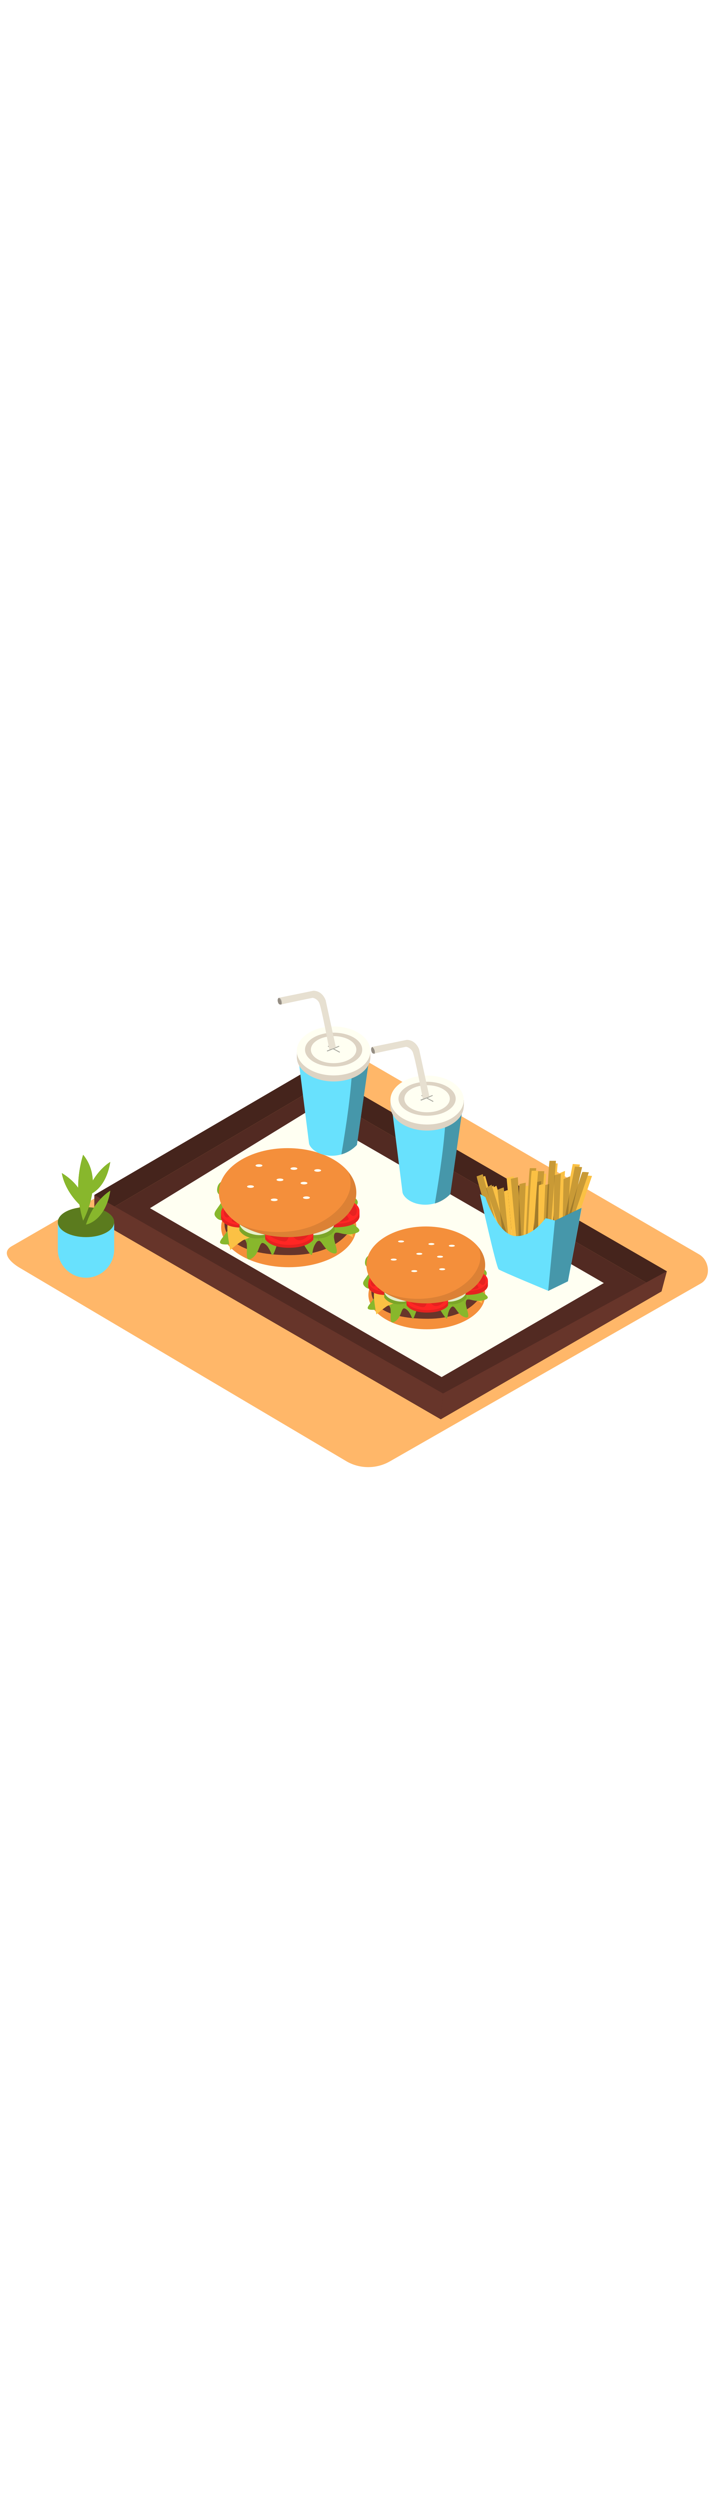 <svg version="1.1" id="Layer_1" xmlns="http://www.w3.org/2000/svg" xmlns:xlink="http://www.w3.org/1999/xlink" x="0px" y="0px" viewBox="0 0 500 500" style="width: 144px;" xml:space="preserve" data-imageid="fast-food-6" imageName="Fast Food" class="illustrations_image">
<style type="text/css">
	.st0_fast-food-6{fill:#FFB769;}
	.st1_fast-food-6{fill:#67352A;}
	.st2_fast-food-6{opacity:0.2;enable-background:new    ;}
	.st3_fast-food-6{fill:#FFFFF2;}
	.st4_fast-food-6{opacity:0.33;enable-background:new    ;}
	.st5_fast-food-6{fill:url(#SVGID_1_);}
	.st6_fast-food-6{fill:url(#SVGID_00000100348755090346732580000006452489915031100578_);}
	.st7_fast-food-6{fill:url(#SVGID_00000093881092951357192870000004832498617768060317_);}
	.st8_fast-food-6{fill:url(#SVGID_00000057829323053018268210000008504187284337856441_);}
	.st9_fast-food-6{fill:url(#SVGID_00000132084376912795190650000016487347220706460052_);}
	.st10_fast-food-6{opacity:0.32;fill:url(#SVGID_00000029731588997643398890000018009057252958383036_);enable-background:new    ;}
	.st11_fast-food-6{fill:#68E1FD;}
	.st12_fast-food-6{fill:#88B72C;}
	.st13_fast-food-6{fill:#F48F3B;}
	.st14_fast-food-6{fill:#FBC144;}
	.st15_fast-food-6{opacity:0.1;enable-background:new    ;}
	.st16_fast-food-6{opacity:0.8;fill:#FFFFF2;enable-background:new    ;}
	.st17_fast-food-6{fill:#FF2624;}
	.st18_fast-food-6{fill:#DDD3C3;}
	.st19_fast-food-6{opacity:0.3;fill:#FFFFF2;enable-background:new    ;}
</style>
<g id="background_fast-food-6">
	<path class="st0_fast-food-6" d="M241.3,397L14.2,262.7c-7.2-4.1-13.4-10.7-6.4-15.1l227.9-131.4c3.4-2.1,8.6-3.5,12.1-1.5l238.4,138.4&#10;&#9;&#9;c7.2,4.2,8.5,15.9,1.3,20.1L271.2,396.8C262,402.1,250.6,402.2,241.3,397z"/>
</g>
<g id="tray_fast-food-6">
	<polygon class="st1_fast-food-6" points="460,278.8 306.5,367.6 65.6,228.2 217.4,138.7 &#9;"/>
	<polygon class="st2_fast-food-6" points="460,278.8 306.5,367.6 65.6,228.2 217.4,138.7 &#9;"/>
	<polygon class="st1_fast-food-6" points="218,122.9 65.6,211.8 65.6,228.2 217.4,138.7 &#9;"/>
	<polygon class="st3_fast-food-6" points="419.9,273 307.1,338.3 104.3,221 213.7,153.9 &#9;"/>
	<polygon class="st1_fast-food-6" points="217.4,138.7 218,122.9 463.7,264.8 460,278.8 &#9;"/>
	<polygon class="st4_fast-food-6" points="218,122.9 65.6,211.8 65.6,228.2 217.4,138.7 &#9;"/>
	<polygon class="st4_fast-food-6" points="217.4,138.7 218,122.9 463.7,264.8 460,278.8 &#9;"/>
	
		<linearGradient id="SVGID_1_-fast-food-6" gradientUnits="userSpaceOnUse" x1="142.817" y1="325.993" x2="128.807" y2="313.093" gradientTransform="matrix(-1 0 0 -1 378.24 502)">
		<stop offset="0" style="stop-color:#DDD3C3"/>
		<stop offset="1" style="stop-color:#FFFFF2"/>
	</linearGradient>
	<polyline class="st5_fast-food-6" points="218.5,157.7 266,183.9 247.4,194.6 219.3,181.5 &#9;"/>
	
		<linearGradient id="SVGID_00000120526940785143591400000006738810742364791712_-fast-food-6" gradientUnits="userSpaceOnUse" x1="-10.653" y1="232.373" x2="-21.493" y2="222.383" gradientTransform="matrix(-1 0 0 -1 378.24 502)">
		<stop offset="0" style="stop-color:#DDD3C3"/>
		<stop offset="1" style="stop-color:#FFFFF2"/>
	</linearGradient>
	<polyline style="fill:url(#SVGID_00000120526940785143591400000006738810742364791712_);" points="376.4,254.7 413.2,275 &#10;&#9;&#9;394.6,285.8 378.2,276.8 &#9;"/>
	<polygon class="st1_fast-food-6" points="463.7,264.8 308.1,349.7 306.5,367.6 460,278.8 &#9;"/>
	
		<linearGradient id="SVGID_00000135679130972692497870000005895104849430511027_-fast-food-6" gradientUnits="userSpaceOnUse" x1="77.82" y1="291.911" x2="63.809" y2="279.01" gradientTransform="matrix(-1 0 0 -1 378.24 502)">
		<stop offset="0" style="stop-color:#DDD3C3"/>
		<stop offset="1" style="stop-color:#FFFFF2"/>
	</linearGradient>
	<polyline style="fill:url(#SVGID_00000135679130972692497870000005895104849430511027_);" points="283.5,191.8 331,218 &#10;&#9;&#9;312.5,228.7 284.3,215.6 &#9;"/>
	
		<linearGradient id="SVGID_00000031924763836948237720000015257332582383891902_-fast-food-6" gradientUnits="userSpaceOnUse" x1="309.131" y1="218.171" x2="333.931" y2="185.981" gradientTransform="matrix(1 0 0 -1 0 502)">
		<stop offset="0" style="stop-color:#DDD3C3"/>
		<stop offset="1" style="stop-color:#FFFFF2"/>
	</linearGradient>
	<polyline style="fill:url(#SVGID_00000031924763836948237720000015257332582383891902_);" points="309.5,263.4 370.6,297.8 &#10;&#9;&#9;321.5,327.2 271,300.1 &#9;"/>
	
		<linearGradient id="SVGID_00000069361556839400955870000017664110407253776539_-fast-food-6" gradientUnits="userSpaceOnUse" x1="216.961" y1="271.211" x2="244.721" y2="239.751" gradientTransform="matrix(1 0 0 -1 0 502)">
		<stop offset="0" style="stop-color:#DDD3C3"/>
		<stop offset="1" style="stop-color:#FFFFF2"/>
	</linearGradient>
	<polyline style="fill:url(#SVGID_00000069361556839400955870000017664110407253776539_);" points="224.4,208.4 290.4,241.5 &#10;&#9;&#9;225.9,283.2 175.4,256.1 &#9;"/>
	<polygon class="st1_fast-food-6" points="65.6,211.8 308.1,349.7 306.5,367.6 65.6,228.2 &#9;"/>
</g>
<g id="plant_fast-food-6">
	
		<linearGradient id="SVGID_00000083046718203423459290000009806429294298651560_-fast-food-6" gradientUnits="userSpaceOnUse" x1="88.906" y1="219.444" x2="122.536" y2="251.074" gradientTransform="matrix(-1 0 0 -1 193.65 502)">
		<stop offset="0" style="stop-color:#000000;stop-opacity:0"/>
		<stop offset="0.99" style="stop-color:#67352A"/>
	</linearGradient>
	<path style="opacity:0.32;fill:url(#SVGID_00000083046718203423459290000009806429294298651560_);enable-background:new    ;" d="&#10;&#9;&#9;M111.5,289.6c-4.8,1.5-9.6,2.8-14.5,3.9c-3,0.5-6,0.9-9.1,1l-5.1-3.5l-35.3-26.2l27-9l63.8,22.2&#10;&#9;&#9;C130.5,283.9,120.7,286.8,111.5,289.6z"/>
	<path class="st11_fast-food-6 targetColor" d="M61.6,237.6c6.4-0.6,13.1-2.5,17.8-6.8v18.9c0,10.8-8.8,19.6-19.6,19.6l0,0c-10.8,0-19.6-8.8-19.6-19.6v-19.2&#10;&#9;&#9;C46.9,233.2,54.5,238.2,61.6,237.6z" style="fill: rgb(104, 225, 253);"/>
	<ellipse class="st12_fast-food-6" cx="59.8" cy="230.7" rx="19.6" ry="10.4"/>
	<path class="st12_fast-food-6" d="M59.8,232.4c0,0,13.3-2,16.9-23.5C76.7,208.9,65.3,215.2,59.8,232.4z"/>
	<path class="st12_fast-food-6" d="M57.8,229.7c0,0,15.3-27.4,0-45.8C53.2,198.8,53.2,214.8,57.8,229.7z"/>
	<path class="st12_fast-food-6" d="M59.8,212.4c0,0,13.3-2,16.9-23.5C76.7,188.9,65.3,195.2,59.8,212.4z"/>
	<path class="st12_fast-food-6" d="M58.2,221.2c0,0,3.3-13.1-15.2-24.6C43,196.6,44.4,209.5,58.2,221.2z"/>
	<ellipse class="st4_fast-food-6" cx="59.8" cy="230.7" rx="19.6" ry="10.4"/>
	<path class="st12_fast-food-6" d="M59.8,232.4c0,0,13.3-2,16.9-23.5C76.7,208.9,65.3,215.2,59.8,232.4z"/>
	<path class="st12_fast-food-6" d="M57.8,229.7c0,0,15.3-27.4,0-45.8C53.2,198.8,53.2,214.8,57.8,229.7z"/>
	<path class="st12_fast-food-6" d="M59.8,212.4c0,0,13.3-2,16.9-23.5C76.7,188.9,65.3,195.2,59.8,212.4z"/>
	<path class="st12_fast-food-6" d="M58.2,221.2c0,0,3.3-13.1-15.2-24.6C43,196.6,44.4,209.5,58.2,221.2z"/>
</g>
<g id="burger_fast-food-6">
	<ellipse class="st13_fast-food-6" cx="296.8" cy="281.2" rx="40.6" ry="23.9"/>
	<path class="st1_fast-food-6" d="M335.4,280.2c-0.3,0.4-7.4,17.5-37.6,17.6c-35.5,0.1-38.5-13.5-39.2-16s-0.2-8,0-7.9s74.9,0.5,75.8,1.6&#10;&#9;&#9;S335.4,280.2,335.4,280.2z"/>
	<path class="st12_fast-food-6" d="M283,254.4l0.8-2.2L279,252c-1.1,3-2.5,5.8-4.2,8.5c-3.1,6.4-6.8,12.4-11.2,18c-0.9,1.3-1.8,2.5-2.8,3.7&#10;&#9;&#9;c-2.4,5.2-9.1,9.3-1.8,9.4c4.8,0.1,7.6-1.9,9.4-2.8c2.3-4.9,4.6-9.8,6.7-14.7C277.5,267.4,280.2,260.9,283,254.4z"/>
	<path class="st12_fast-food-6" d="M288.1,252.4l-2.2-0.1l-1,2.3c-4.4,12.3-8.9,24.5-13.3,36.7c0.5,4.3-1.4,11.4,3.2,8.3&#10;&#9;&#9;c3.9-2.6,4.1-7.7,5.6-8.8c1-3.4,1.9-6.9,2.7-10.4C284.2,271,286.1,261.7,288.1,252.4z"/>
	<path class="st12_fast-food-6" d="M292,254.1c0-0.5,0-1,0.1-1.5l-2-0.1c0.3,0.2,0.4,0.5,0.3,0.8c-2,13.3-3.9,26.7-5.9,40c2.5,3.5,2,7.3,4.1,1.7&#10;&#9;&#9;c1.5-3.9,1.9-6.5,3-7.6l0.1-32.6C291.7,254.5,291.8,254.2,292,254.1z"/>
	<path class="st12_fast-food-6" d="M276.4,251.8h-0.8c0.3,0.3,0.2,0.8-0.1,1.1c0,0-0.1,0.1-0.1,0.1c-6.2,3.7-11.5,8.9-18.1,11.7&#10;&#9;&#9;c-0.2,0.5-0.4,1.1-0.7,1.5c-3.3,5.2-5.9,6.6-2.5,9.6c2.2,2,5.4,0.8,6.8,1.5c5.9-7.4,10.6-15.6,15-24&#10;&#9;&#9;C276,252.9,276.2,252.4,276.4,251.8z"/>
	<path class="st12_fast-food-6" d="M270.8,251.6c0,0-14.9-1.5-16.7,5.3c-0.9,3.3,0.4,4.4,1.6,5.2c6.1-3.4,12.1-6.9,18.1-10.3L270.8,251.6z"/>
	<path class="st12_fast-food-6" d="M295.4,253.2c-0.1-0.2-0.1-0.3-0.2-0.5h-0.4c0.1,0.2,0.2,0.4,0.3,0.7C295.3,253.3,295.3,253.2,295.4,253.2z"/>
	<path class="st12_fast-food-6" d="M293.8,254.7c0,0.7-0.1,1.4-0.1,2.1c0.8,11,3.1,21.9,6.7,32.4c1.2-0.1,1.6-1.1,1.7-3.6&#10;&#9;&#9;c0.1-4.4-4.7-10.5-1.1-11.4c-1.5-3.3-2.3-7-3.5-10.4C296.3,260.6,295.1,257.6,293.8,254.7z"/>
	<path class="st12_fast-food-6" d="M297.1,287.6c0,0.2,0,0.4-0.1,0.6l0.7,0.3c-0.2-0.5-0.5-1-0.7-1.6L297.1,287.6z"/>
	<path class="st12_fast-food-6" d="M275.3,253c0.4-0.2,0.5-0.7,0.3-1.1c0,0-0.1-0.1-0.1-0.1l-1.7-0.1c-6,3.5-12.1,6.9-18.1,10.3&#10;&#9;&#9;c1,0.7,1.9,1.2,1.5,2.7C263.8,261.9,269.1,256.7,275.3,253z"/>
	<path class="st12_fast-food-6" d="M274.7,260.5c1.7-2.7,3.1-5.5,4.2-8.5l-2.5-0.1c-0.2,0.5-0.4,1-0.6,1.6c-4.4,8.4-9.1,16.6-15,24&#10;&#9;&#9;c0.7,0.4,1,1.2,0.5,3.2c-0.1,0.5-0.3,1.1-0.6,1.6c1-1.2,2-2.4,2.8-3.7C267.9,272.9,271.6,266.8,274.7,260.5z"/>
	<path class="st12_fast-food-6" d="M285.9,252.3l-2.1-0.1l-0.8,2.2c-2.8,6.5-5.5,13.1-8,19.7c-2.2,4.9-4.4,9.8-6.7,14.7c1.2-0.6,2.1-0.7,2.8,0.7&#10;&#9;&#9;c0.3,0.6,0.4,1.2,0.5,1.8c4.4-12.2,8.9-24.5,13.3-36.7L285.9,252.3z"/>
	<path class="st12_fast-food-6" d="M290,252.5l-1.9-0.1c-2,9.3-3.9,18.6-5,28c-0.8,3.5-1.7,7-2.7,10.4c0.6-0.4,1.3-0.3,2.5,0.7&#10;&#9;&#9;c0.6,0.5,1.2,1.1,1.6,1.8c2-13.3,3.9-26.7,5.9-40C290.4,253,290.3,252.6,290,252.5z"/>
	<path class="st12_fast-food-6" d="M295.8,252.7h-0.6c0.1,0.2,0.1,0.3,0.2,0.5c-0.1,0-0.2,0.1-0.2,0.2c-0.1-0.2-0.2-0.5-0.3-0.7l-2.8-0.1&#10;&#9;&#9;c0,0.5,0,1-0.1,1.5c-0.2,0.2-0.4,0.5-0.4,0.7l-0.1,32.6c0.8-0.7,1.9-0.7,4,0.2l1.5,0.6c0.1-0.2,0.2-0.4,0.1-0.6l-0.1-0.7&#10;&#9;&#9;c0.2,0.5,0.5,1,0.7,1.6c0.8,0.4,1.7,0.6,2.6,0.6c-3.6-10.4-5.9-21.3-6.7-32.4c0.1-0.7,0.1-1.4,0.1-2.1c1.3,3,2.6,6,3.7,9.1&#10;&#9;&#9;c1.2,3.4,2,7.1,3.5,10.4h0.2C305,273.3,295.8,252.7,295.8,252.7z"/>
	<path class="st14_fast-food-6" d="M331.6,271.5c0,0,2.8,10.2,3.8,15.7c-3.3-2.1-7.1-3.5-11-4.1c-6.4-1-44,2-44,2s-9.4,2.8-11.4,4&#10;&#9;&#9;c-2.6,1.8-5,3.7-7.3,5.7c0,0-1.8-9.8-1.7-13.4c0.1-2.9,0.8-10.2,0.8-10.2"/>
	<path class="st12_fast-food-6" d="M304.1,254.6l-1.3-1.9l4.7-1.4c1.8,2.6,3.8,5.1,6.1,7.2c4.5,5.5,9.6,10.4,15.1,14.8c1.2,1,2.4,2,3.6,2.9&#10;&#9;&#9;c3.6,4.5,11,6.8,4,8.7c-4.6,1.2-7.8-0.1-9.8-0.5c-3.4-4.2-6.8-8.4-10-12.7C312.6,266,308.4,260.3,304.1,254.6z"/>
	<path class="st12_fast-food-6" d="M298.7,253.9l2.1-0.6l1.5,2l21.7,32.5c0.5,4.3,4.1,10.7-1.1,8.8c-4.4-1.6-5.8-6.5-7.6-7.2&#10;&#9;&#9;c-1.8-3.1-3.5-6.3-5.1-9.5C306.9,271,302.8,262.4,298.7,253.9z"/>
	<path class="st12_fast-food-6" d="M295.3,256.5c-0.1-0.5-0.3-1-0.4-1.5l2-0.6c-0.2,0.2-0.3,0.6-0.1,0.9l15.3,37.4c-1.6,4-0.2,7.5-3.6,2.6&#10;&#9;&#9;c-2.4-3.4-3.4-5.9-4.7-6.7l-7.8-31.6C295.8,256.8,295.6,256.6,295.3,256.5z"/>
	<path class="st12_fast-food-6" d="M309.9,250.6l0.8-0.2c-0.2,0.4,0,0.9,0.4,1c0,0,0.1,0,0.2,0.1c6.9,2.1,13.3,5.9,20.4,7.1&#10;&#9;&#9;c0.3,0.5,0.7,0.9,1.1,1.3c4.4,4.3,7.3,5,4.7,8.8c-1.7,2.5-5.1,2-6.3,3.1c-7.5-5.8-14-12.6-20.3-19.7L309.9,250.6z"/>
	<path class="st12_fast-food-6" d="M315.3,249c0,0,14.1-5,17.5,1.1c1.6,3,0.6,4.4-0.4,5.5c-6.7-1.9-13.4-3.8-20.1-5.7L315.3,249z"/>
	<path class="st12_fast-food-6" d="M291.7,256.4c0-0.2,0-0.3,0.1-0.5l0.4-0.1c0,0.2-0.1,0.5-0.1,0.7C291.9,256.5,291.8,256.5,291.7,256.4z"/>
	<path class="st12_fast-food-6" d="M293.7,257.5c0.2,0.7,0.4,1.3,0.6,2c1.8,10.9,2.2,22,1.2,33c-1.2,0.2-1.8-0.7-2.5-3.1&#10;&#9;&#9;c-1.2-4.3,2-11.3-1.7-11.4c0.7-3.6,0.6-7.3,0.9-10.9C292.6,263.9,293.1,260.7,293.7,257.5z"/>
	<path class="st12_fast-food-6" d="M298.3,290.3c0,0.2,0.1,0.4,0.3,0.6l-0.6,0.5c0.1-0.6,0.2-1.1,0.3-1.7L298.3,290.3z"/>
	<path class="st12_fast-food-6" d="M311.2,251.4c-0.4-0.1-0.7-0.5-0.6-0.9c0-0.1,0-0.1,0.1-0.2l1.6-0.5c6.7,1.9,13.4,3.9,20.1,5.7&#10;&#9;&#9;c-0.8,0.9-1.5,1.6-0.8,2.9C324.5,257.3,318.1,253.5,311.2,251.4z"/>
	<path class="st12_fast-food-6" d="M313.6,258.5c-2.3-2.2-4.4-4.6-6.1-7.2l2.4-0.7l1,1.4c6.3,7.1,12.8,13.9,20.3,19.7c-0.6,0.5-0.7,1.4,0.3,3.2&#10;&#9;&#9;c0.3,0.5,0.6,0.9,0.9,1.4c-1.3-0.9-2.5-1.9-3.6-2.9C323.2,269,318.2,264,313.6,258.5z"/>
	<path class="st12_fast-food-6" d="M300.8,253.3l2-0.6l1.3,1.9c4.3,5.7,8.5,11.3,12.4,17.2c3.3,4.3,6.6,8.5,10,12.7c-1.4-0.3-2.2-0.2-2.5,1.4&#10;&#9;&#9;c-0.1,0.6-0.1,1.3,0,1.9l-21.7-32.5L300.8,253.3z"/>
	<path class="st12_fast-food-6" d="M296.8,254.4l1.8-0.5c4.2,8.5,8.2,17.1,11.6,26c1.6,3.2,3.3,6.4,5.1,9.5c-0.6-0.3-1.3,0-2.2,1.3&#10;&#9;&#9;c-0.5,0.7-0.8,1.4-1.1,2.1l-15.2-37.4C296.6,255,296.6,254.7,296.8,254.4z"/>
	<path class="st12_fast-food-6" d="M291.2,256.1l0.6-0.2c0,0.2,0,0.3-0.1,0.5c0.1,0,0.2,0.1,0.3,0.1c0-0.2,0.1-0.5,0.1-0.7l2.7-0.8&#10;&#9;&#9;c0.1,0.5,0.3,1,0.4,1.5c0.3,0.1,0.5,0.3,0.5,0.6l7.8,31.6c-0.9-0.5-2-0.2-3.8,1.1l-1.3,1c-0.2-0.1-0.3-0.3-0.3-0.6l-0.1-0.7&#10;&#9;&#9;c-0.1,0.6-0.2,1.1-0.3,1.7c-0.7,0.6-1.5,1-2.4,1.2c1-11,0.6-22.1-1.2-33c-0.2-0.7-0.4-1.3-0.6-2c-0.6,3.2-1.1,6.4-1.4,9.7&#10;&#9;&#9;c-0.4,3.6-0.2,7.3-0.9,10.9h-0.2C287.3,278.2,291.2,256.1,291.2,256.1z"/>
	<path class="st12_fast-food-6" d="M324.4,278.7v4.3c0,0-4.7,8.7-20.5,2.6l0.4-2"/>
	<path class="st15_fast-food-6" d="M324.4,278.7v4.3c0,0-4.7,8.7-20.5,2.6l0.4-2"/>
	<path class="st16_fast-food-6" d="M324.4,278.7c0,0,0,4.5-7.6,6.6s-12.4-1.6-12.4-1.6L324.4,278.7z"/>
	<path class="st17_fast-food-6" d="M339.3,271.2v3.6c0,0-0.1,6.6-15.5,6.4v-2.3c0,0,7.1-0.6,10.2-2C337.7,275.2,339.2,272.9,339.3,271.2z"/>
	<ellipse class="st17_fast-food-6" cx="326.5" cy="271.4" rx="12.8" ry="7.5"/>
	<path class="st17_fast-food-6" d="M335.5,267.3c1.2,0.8,2.1,2.1,2.2,3.6c0,2.3-1,3.4-2.2,3.4s-4.3-4.1-5.4-3.1s3.5,4.1,2.6,5.2s-9,2.1-10.5,1&#10;&#9;&#9;s-3.2-6.5,1.1-8S335.5,267.3,335.5,267.3z"/>
	<path class="st17_fast-food-6" d="M256.1,272.2v3.6c0,0,1.2,7.5,19.3,5l-1-1.6c0,0-9.9,0.1-13-1.4C257.8,276.2,256.3,273.9,256.1,272.2z"/>
	<ellipse class="st17_fast-food-6" cx="269" cy="272.4" rx="12.8" ry="7.5"/>
	<path class="st17_fast-food-6" d="M260,268.4c-1.2,0.8-2.1,2.1-2.2,3.6c0,2.3,1,3.4,2.2,3.4s4.3-4.1,5.4-3.1s-3.5,4.1-2.6,5.2s9,2.1,10.5,1&#10;&#9;&#9;s3.2-6.5-1.1-8S260,268.4,260,268.4z"/>
	<path class="st15_fast-food-6" d="M256.1,272.2v3.6c0,0,1.2,7.5,19.3,5l-1-1.6c0,0-9.9,0.1-13-1.4C257.8,276.2,256.3,273.9,256.1,272.2z"/>
	<path class="st12_fast-food-6" d="M267.2,278.7v4.3c0,0,4.8,8.7,20.5,2.6l-0.4-2"/>
	<path class="st15_fast-food-6" d="M267.2,278.7v4.3c0,0,4.8,8.7,20.5,2.6l-0.4-2"/>
	<path class="st16_fast-food-6" d="M267.2,278.7c0,0,0,4.5,7.6,6.6s12.4-1.6,12.4-1.6L267.2,278.7z"/>
	<path class="st17_fast-food-6" d="M311.6,284.6v4c0,0-2.9,4.9-14.6,4.9s-14.3-5.1-14.3-5.2v-3.6"/>
	<path class="st15_fast-food-6" d="M311.6,284.6v4c0,0-2.9,4.9-14.6,4.9s-14.3-5.1-14.3-5.2v-3.6"/>
	<ellipse class="st17_fast-food-6" cx="297.1" cy="285" rx="14.5" ry="6.8"/>
	<path class="st17_fast-food-6" d="M309.9,284.6c0,0-2.9,4.3-6.5,4.4s-4.4-4.3-5.8-3.2s-0.9,4.2-3.9,3.9s-9.1-2.8-9.2-4.7"/>
	<path class="st15_fast-food-6" d="M339.3,271.2v3.6c0,0-0.1,6.6-15.5,6.4v-2.3c0,0,7.1-0.6,10.2-2C337.7,275.2,339.2,272.9,339.3,271.2z"/>
	<path class="st15_fast-food-6" d="M335.5,267.3c1.2,0.8,2.1,2.1,2.2,3.6c0,2.3-1,3.4-2.2,3.4s-4.3-4.1-5.4-3.1s3.5,4.1,2.6,5.2s-9,2.1-10.5,1&#10;&#9;&#9;s-3.2-6.5,1.1-8S335.5,267.3,335.5,267.3z"/>
	<path class="st15_fast-food-6" d="M260,268.4c-1.2,0.8-2.1,2.1-2.2,3.6c0,2.3,1,3.4,2.2,3.4s4.3-4.1,5.4-3.1s-3.5,4.1-2.6,5.2s9,2.1,10.5,1&#10;&#9;&#9;s3.2-6.5-1.1-8S260,268.4,260,268.4z"/>
	<path class="st15_fast-food-6" d="M309.9,284.6c0,0-2.9,4.3-6.5,4.4s-4.4-4.3-5.8-3.2s-0.9,4.2-3.9,3.9s-9.1-2.8-9.2-4.7"/>
	<ellipse class="st13_fast-food-6" cx="296.1" cy="260.4" rx="41.3" ry="26.7"/>
	<path class="st15_fast-food-6" d="M267.8,279.5c14.2,6.2,33.7,6,47.6-1c7.3-3.7,14.2-9.5,17.3-17.1c1.8-4.3,1.8-9.1,0-13.4&#10;&#9;&#9;c3,3.4,4.6,7.8,4.7,12.4c0,14.7-18.5,26.7-41.3,26.7c-11.5,0-22-3.1-29.5-8C267.1,279.2,267.4,279.4,267.8,279.5z"/>
	<ellipse class="st3_fast-food-6" cx="300" cy="245.9" rx="2.1" ry="0.7"/>
	<ellipse class="st3_fast-food-6" cx="291.6" cy="252.7" rx="2.1" ry="0.7"/>
	<ellipse class="st3_fast-food-6" cx="314.2" cy="247.1" rx="2.1" ry="0.7"/>
	<ellipse class="st3_fast-food-6" cx="306" cy="254.7" rx="2.1" ry="0.7"/>
	<ellipse class="st3_fast-food-6" cx="278.9" cy="244.1" rx="2.1" ry="0.7"/>
	<ellipse class="st3_fast-food-6" cx="273.8" cy="256.7" rx="2.1" ry="0.7"/>
	<ellipse class="st3_fast-food-6" cx="288.1" cy="264.7" rx="2.1" ry="0.7"/>
	<ellipse class="st3_fast-food-6" cx="307.5" cy="263.4" rx="2.1" ry="0.7"/>
	<ellipse class="st13_fast-food-6" cx="200.8" cy="234.3" rx="47" ry="27.7"/>
	<path class="st1_fast-food-6" d="M245.4,233.2c-0.4,0.5-8.6,20.3-43.5,20.4c-41.1,0.1-44.6-15.7-45.4-18.6s-0.2-9.2,0-9.1s86.6,0.6,87.8,1.9&#10;&#9;&#9;S245.4,233.2,245.4,233.2z"/>
	<path class="st12_fast-food-6" d="M184.7,203.3c0.3-0.8,0.6-1.7,0.9-2.5l-5.6-0.3c-1.3,3.4-2.9,6.7-4.9,9.8c-3.6,7.4-7.9,14.4-12.9,20.8&#10;&#9;&#9;c-1,1.5-2.1,2.9-3.3,4.2c-2.8,6.1-10.5,10.7-2.1,10.9c5.5,0.1,8.7-2.2,10.9-3.2c2.7-5.6,5.3-11.3,7.8-17&#10;&#9;&#9;C178.4,218.4,181.5,210.8,184.7,203.3z"/>
	<path class="st12_fast-food-6" d="M190.7,201l-2.6-0.1c-0.4,0.9-0.8,1.8-1.1,2.7c-5.1,14.2-10.3,28.3-15.4,42.5c0.6,5-1.6,13.2,3.7,9.6&#10;&#9;&#9;c4.5-3,4.8-8.9,6.5-10.2c1.1-4,2.2-8,3.1-12C186.1,222.5,188.4,211.7,190.7,201z"/>
	<path class="st12_fast-food-6" d="M195.2,202.9c0-0.6,0.1-1.2,0.1-1.8l-2.4-0.1c0.3,0.2,0.5,0.6,0.4,1c-2.3,15.4-4.5,30.9-6.8,46.3&#10;&#9;&#9;c2.9,4.1,2.3,8.4,4.8,1.9c1.7-4.5,2.1-7.6,3.4-8.8c0-12.6,0-25.1,0.1-37.7C194.8,203.5,194.9,203.1,195.2,202.9z"/>
	<path class="st12_fast-food-6" d="M177.1,200.3l-1-0.1c0.3,0.4,0.3,0.9-0.1,1.3c-0.1,0-0.1,0.1-0.2,0.1c-7.2,4.2-13.3,10.3-21,13.6&#10;&#9;&#9;c-0.2,0.6-0.5,1.2-0.9,1.8c-3.8,6.1-6.8,7.6-2.9,11.1c2.6,2.3,6.3,0.9,7.9,1.7c6.9-8.5,12.2-18.1,17.4-27.7&#10;&#9;&#9;C176.7,201.5,176.9,200.9,177.1,200.3z"/>
	<path class="st12_fast-food-6" d="M170.6,200c0,0-17.2-1.8-19.3,6.1c-1,3.8,0.5,5.1,1.9,6c7-3.9,14-7.9,21-12L170.6,200z"/>
	<path class="st12_fast-food-6" d="M199.2,201.9c-0.1-0.2-0.1-0.4-0.2-0.6h-0.4c0.1,0.3,0.2,0.5,0.4,0.8C199,202,199.1,202,199.2,201.9z"/>
	<path class="st12_fast-food-6" d="M197.2,203.6c-0.1,0.8-0.1,1.6-0.2,2.4c1,12.8,3.6,25.3,7.8,37.4c1.4-0.1,1.9-1.3,1.9-4.1&#10;&#9;&#9;c0.1-5.1-5.4-12.1-1.3-13.2c-1.8-3.8-2.6-8-4-12C200.2,210.5,198.8,207,197.2,203.6z"/>
	<path class="st12_fast-food-6" d="M201.1,241.7c0,0.2,0,0.5-0.1,0.7c0.3,0.1,0.6,0.2,0.8,0.3c-0.3-0.6-0.5-1.2-0.8-1.8L201.1,241.7z"/>
	<path class="st12_fast-food-6" d="M175.9,201.7c0.4-0.2,0.6-0.8,0.4-1.2c0-0.1-0.1-0.1-0.1-0.2l-2-0.1c-7,4-14,8-21,12c1.1,0.8,2.2,1.4,1.7,3.1&#10;&#9;&#9;C162.6,211.9,168.7,205.9,175.9,201.7z"/>
	<path class="st12_fast-food-6" d="M175.1,210.3c2-3.1,3.6-6.4,4.9-9.8l-2.9-0.1c-0.2,0.6-0.5,1.2-0.7,1.8c-5.1,9.7-10.5,19.2-17.4,27.7&#10;&#9;&#9;c0.8,0.4,1.1,1.4,0.6,3.7c-0.2,0.6-0.4,1.2-0.6,1.8c1.2-1.3,2.3-2.8,3.3-4.2C167.2,224.7,171.6,217.7,175.1,210.3z"/>
	<path class="st12_fast-food-6" d="M188.1,200.8l-2.4-0.1c-0.3,0.8-0.6,1.7-0.9,2.5c-3.2,7.5-6.4,15.1-9.2,22.8c-2.5,5.7-5.1,11.4-7.8,17&#10;&#9;&#9;c1.4-0.7,2.4-0.8,3.2,0.9c0.3,0.7,0.5,1.4,0.6,2.1c5.2-14.2,10.3-28.3,15.4-42.5C187.3,202.6,187.7,201.7,188.1,200.8z"/>
	<path class="st12_fast-food-6" d="M192.9,201.1l-2.2-0.1c-2.3,10.8-4.5,21.5-5.8,32.4c-0.9,4-2,8-3.1,12c0.6-0.5,1.5-0.3,2.9,0.8&#10;&#9;&#9;c0.7,0.6,1.3,1.3,1.9,2.1c2.3-15.4,4.5-30.9,6.8-46.3C193.3,201.6,193.2,201.3,192.9,201.1z"/>
	<path class="st12_fast-food-6" d="M199.6,201.4H199c0.1,0.2,0.1,0.4,0.2,0.6c-0.1,0.1-0.2,0.1-0.3,0.2c-0.1-0.3-0.2-0.5-0.4-0.8l-3.3-0.1&#10;&#9;&#9;c0,0.6,0,1.2-0.1,1.8c-0.3,0.2-0.4,0.5-0.4,0.9c0,12.6,0,25.1-0.1,37.7c0.9-0.8,2.2-0.8,4.6,0.2c0.6,0.3,1.2,0.5,1.7,0.7&#10;&#9;&#9;c0.1-0.2,0.2-0.4,0.1-0.7l-0.1-0.8c0.2,0.6,0.5,1.2,0.8,1.8c0.9,0.4,2,0.7,3,0.7c-4.2-12.1-6.8-24.7-7.7-37.5&#10;&#9;&#9;c0.1-0.8,0.1-1.6,0.2-2.4c1.6,3.4,3,6.9,4.2,10.5c1.4,4,2.3,8.2,4,12l0.2-0.1C210.2,225.2,199.6,201.4,199.6,201.4z"/>
	<path class="st14_fast-food-6" d="M241.1,223.1c0,0,3.2,11.8,4.4,18.2c-3.9-2.4-8.2-4.1-12.7-4.8c-7.4-1.1-51,2.3-51,2.3s-10.9,3.3-13.2,4.7&#10;&#9;&#9;c-3,2-5.8,4.2-8.5,6.6c0,0-2.1-11.3-2-15.5c0.1-3.3,0.9-11.8,0.9-11.8"/>
	<path class="st12_fast-food-6" d="M209.2,203.5c-0.5-0.7-1-1.5-1.5-2.2l5.4-1.6c2.1,3,4.4,5.9,7.1,8.4c5.2,6.3,11.1,12.1,17.5,17.1&#10;&#9;&#9;c1.3,1.2,2.7,2.3,4.2,3.3c4.1,5.2,12.8,7.9,4.6,10.1c-5.3,1.4-9-0.1-11.4-0.6c-4-4.8-7.9-9.7-11.6-14.7&#10;&#9;&#9;C219,216.7,214.2,210.1,209.2,203.5z"/>
	<path class="st12_fast-food-6" d="M202.9,202.7l2.5-0.7l1.8,2.3l25.1,37.6c0.6,5,4.7,12.4-1.3,10.2c-5.1-1.9-6.8-7.5-8.8-8.4&#10;&#9;&#9;c-2.1-3.6-4-7.2-5.9-10.9C212.5,222.5,207.7,212.6,202.9,202.7z"/>
	<path class="st12_fast-food-6" d="M199,205.7c-0.2-0.6-0.3-1.1-0.5-1.7l2.3-0.7c-0.2,0.3-0.3,0.7-0.1,1l17.6,43.4c-1.8,4.7-0.2,8.7-4.2,3&#10;&#9;&#9;c-2.8-4-3.9-6.8-5.4-7.7l-9.1-36.6C199.5,206.1,199.3,205.8,199,205.7z"/>
	<path class="st12_fast-food-6" d="M215.9,198.9l0.9-0.3c-0.2,0.4,0,1,0.4,1.2c0.1,0,0.1,0.1,0.2,0.1c8,2.4,15.4,6.8,23.6,8.2&#10;&#9;&#9;c0.3,0.6,0.8,1.1,1.2,1.5c5.1,5,8.4,5.8,5.5,10.1c-2,2.9-5.9,2.4-7.3,3.6c-8.7-6.6-16.2-14.6-23.5-22.8L215.9,198.9z"/>
	<path class="st12_fast-food-6" d="M222.2,197.1c0,0,16.3-5.8,20.2,1.3c1.9,3.5,0.7,5-0.4,6.3c-7.8-2.1-15.5-4.4-23.2-6.6L222.2,197.1z"/>
	<path class="st12_fast-food-6" d="M194.9,205.6c0-0.2,0-0.4,0.1-0.6l0.4-0.1c0,0.3-0.1,0.6-0.2,0.9C195.1,205.7,195,205.7,194.9,205.6z"/>
	<path class="st12_fast-food-6" d="M197.2,206.9c0.2,0.8,0.5,1.6,0.7,2.3c2.1,12.6,2.6,25.5,1.4,38.2c-1.4,0.2-2.1-0.8-2.9-3.6&#10;&#9;&#9;c-1.3-4.9,2.4-13.1-1.9-13.1c0.8-4.1,0.7-8.4,1.1-12.6C195.9,214.3,196.5,210.6,197.2,206.9z"/>
	<path class="st12_fast-food-6" d="M202.5,244.8c0,0.2,0.1,0.5,0.3,0.6l-0.7,0.5c0.1-0.6,0.2-1.3,0.3-1.9L202.5,244.8z"/>
	<path class="st12_fast-food-6" d="M217.5,199.9c-0.5-0.1-0.8-0.6-0.7-1.1c0-0.1,0-0.1,0.1-0.2l1.9-0.6c7.7,2.2,15.5,4.5,23.2,6.6&#10;&#9;&#9;c-0.9,1-1.8,1.9-0.9,3.4C232.9,206.7,225.5,202.3,217.5,199.9z"/>
	<path class="st12_fast-food-6" d="M220.2,208.1c-2.7-2.5-5.1-5.3-7.1-8.4l2.8-0.8l1.1,1.6c7.3,8.2,14.8,16.1,23.5,22.8&#10;&#9;&#9;c-0.7,0.6-0.8,1.6,0.4,3.7c0.3,0.6,0.7,1.1,1.1,1.6c-1.5-1-2.9-2.1-4.2-3.3C231.3,220.2,225.5,214.4,220.2,208.1z"/>
	<path class="st12_fast-food-6" d="M205.4,202l2.3-0.7c0.5,0.7,1,1.5,1.5,2.2c4.9,6.6,9.8,13.1,14.4,19.9c3.8,5,7.7,9.9,11.6,14.7&#10;&#9;&#9;c-1.6-0.3-2.5-0.2-2.9,1.6c-0.1,0.7-0.1,1.5,0,2.2l-25.2-37.6L205.4,202z"/>
	<path class="st12_fast-food-6" d="M200.8,203.4l2.1-0.6c4.8,9.9,9.5,19.8,13.4,30.1c1.9,3.7,3.8,7.4,5.9,10.9c-0.8-0.3-1.6,0-2.6,1.5&#10;&#9;&#9;c-0.5,0.8-1,1.6-1.3,2.5l-17.6-43.4C200.5,204,200.6,203.6,200.8,203.4z"/>
	<path class="st12_fast-food-6" d="M194.3,205.2l0.6-0.2c0,0.2,0,0.4-0.1,0.6c0.1,0,0.2,0.1,0.3,0.1c0.1-0.3,0.1-0.6,0.2-0.9l3.1-0.9&#10;&#9;&#9;c0.2,0.6,0.3,1.1,0.5,1.7c0.3,0.1,0.5,0.4,0.6,0.7l9.1,36.6c-1.1-0.6-2.3-0.3-4.4,1.3l-1.5,1.1c-0.2-0.2-0.3-0.4-0.3-0.6l-0.1-0.8&#10;&#9;&#9;c-0.1,0.6-0.2,1.3-0.3,1.9c-0.8,0.6-1.8,1.1-2.8,1.4c1.2-12.7,0.7-25.6-1.4-38.2c-0.2-0.8-0.5-1.5-0.7-2.3&#10;&#9;&#9;c-0.7,3.7-1.2,7.4-1.6,11.2c-0.4,4.2-0.2,8.5-1.1,12.6h-0.2C189.7,230.9,194.3,205.2,194.3,205.2z"/>
	<path class="st12_fast-food-6" d="M232.7,231.4v5.1c0,0-5.5,10.1-23.7,3l0.5-2.3"/>
	<path class="st12_fast-food-6" d="M232.7,231.4c0,0,0,5.2-8.9,7.6s-14.3-1.9-14.3-1.9L232.7,231.4z"/>
	<path class="st17_fast-food-6" d="M250,222.7v4.2c0,0-0.1,7.6-17.9,7.4v-2.6c0,0,8.2-0.7,11.8-2.4C248.1,227.4,249.8,224.7,250,222.7z"/>
	<path class="st15_fast-food-6" d="M250,222.7v4.2c0,0-0.1,7.6-17.9,7.4v-2.6c0,0,8.2-0.7,11.8-2.4C248.1,227.4,249.8,224.7,250,222.7z"/>
	<ellipse class="st17_fast-food-6" cx="235.2" cy="223" rx="14.8" ry="8.7"/>
	<path class="st15_fast-food-6" d="M245.6,218.3c1.4,0.9,2.4,2.5,2.5,4.2c0,2.7-1.2,3.9-2.5,3.9s-5-4.7-6.2-3.6s4.1,4.7,3,6.1&#10;&#9;&#9;s-10.4,2.4-12.2,1.1s-3.7-7.5,1.3-9.2S245.6,218.3,245.6,218.3z"/>
	<path class="st17_fast-food-6" d="M153.7,223.9v4.2c0,0,1.4,8.7,22.3,5.8l-1.1-1.9c0,0-11.5,0.1-15.1-1.6C155.6,228.5,153.9,225.9,153.7,223.9z&#10;&#9;&#9;"/>
	<path class="st15_fast-food-6" d="M153.7,223.9v4.2c0,0,1.4,8.7,22.3,5.8l-1.1-1.9c0,0-11.5,0.1-15.1-1.6C155.6,228.5,153.9,225.9,153.7,223.9z&#10;&#9;&#9;"/>
	<ellipse class="st17_fast-food-6" cx="168.5" cy="224.2" rx="14.8" ry="8.7"/>
	<path class="st15_fast-food-6" d="M158.1,219.4c-1.4,0.9-2.4,2.5-2.5,4.2c0,2.7,1.2,3.9,2.5,3.9s5-4.7,6.2-3.6s-4.1,4.7-3,6.1&#10;&#9;&#9;s10.4,2.4,12.2,1.1s3.7-7.5-1.3-9.2S158.1,219.4,158.1,219.4z"/>
	<path class="st12_fast-food-6" d="M166.5,231.4v5.1c0,0,5.5,10.1,23.7,3l-0.5-2.3"/>
	<path class="st15_fast-food-6" d="M232.7,231.4v5.1c0,0-5.5,10.1-23.7,3l0.5-2.3"/>
	<path class="st15_fast-food-6" d="M166.5,231.4v5.1c0,0,5.5,10.1,23.7,3l-0.5-2.3"/>
	<path class="st12_fast-food-6" d="M166.5,231.4c0,0,0,5.2,8.9,7.6s14.3-1.9,14.3-1.9L166.5,231.4z"/>
	<path class="st16_fast-food-6" d="M232.7,231.4c0,0,0,5.2-8.9,7.6s-14.3-1.9-14.3-1.9L232.7,231.4z"/>
	<path class="st16_fast-food-6" d="M166.5,231.4c0,0,0,5.2,8.9,7.6s14.3-1.9,14.3-1.9L166.5,231.4z"/>
	<path class="st17_fast-food-6" d="M217.9,238.2v4.6c0,0-3.4,5.7-16.9,5.7s-16.6-5.9-16.6-6.1v-4.2"/>
	<path class="st15_fast-food-6" d="M217.9,238.2v4.6c0,0-3.4,5.7-16.9,5.7s-16.6-5.9-16.6-6.1v-4.2"/>
	<ellipse class="st17_fast-food-6" cx="201.1" cy="238.7" rx="16.7" ry="7.8"/>
	<path class="st17_fast-food-6" d="M215.9,238.2c0,0-3.4,5-7.5,5.1s-5.1-5-6.7-3.7s-1.1,4.9-4.4,4.5s-10.5-3.2-10.6-5.5"/>
	<path class="st15_fast-food-6" d="M215.9,238.2c0,0-3.4,5-7.5,5.1s-5.1-5-6.7-3.7s-1.1,4.9-4.4,4.5s-10.5-3.2-10.6-5.5"/>
	<ellipse class="st13_fast-food-6" cx="200" cy="210.2" rx="47.8" ry="30.9"/>
	<path class="st15_fast-food-6" d="M167.2,232.4c16.4,7.2,39,6.9,55-1.2c8.4-4.3,16.4-11,20-19.7c2.1-5,2.1-10.6,0.1-15.5c3.4,4,5.3,9,5.4,14.3&#10;&#9;&#9;c0,17.1-21.4,30.9-47.8,30.9c-13.4,0-25.4-3.6-34.1-9.3C166.3,232,166.8,232.2,167.2,232.4z"/>
	<ellipse class="st3_fast-food-6" cx="204.4" cy="193.5" rx="2.4" ry="0.9"/>
	<ellipse class="st3_fast-food-6" cx="194.7" cy="201.3" rx="2.4" ry="0.9"/>
	<ellipse class="st3_fast-food-6" cx="220.9" cy="194.8" rx="2.4" ry="0.9"/>
	<ellipse class="st3_fast-food-6" cx="211.4" cy="203.6" rx="2.4" ry="0.9"/>
	<ellipse class="st3_fast-food-6" cx="180.1" cy="191.4" rx="2.4" ry="0.9"/>
	<ellipse class="st3_fast-food-6" cx="174.2" cy="206" rx="2.4" ry="0.9"/>
	<ellipse class="st3_fast-food-6" cx="190.7" cy="215.2" rx="2.4" ry="0.9"/>
	<ellipse class="st3_fast-food-6" cx="213.1" cy="213.7" rx="2.4" ry="0.9"/>
</g>
<g id="drinks_fast-food-6">
	<path class="st18_fast-food-6" d="M193.9,74.9c0,0-1.2,0.5-0.7,2.7s1.7,2.1,2.5,1.9S195.9,74.8,193.9,74.9z"/>
	<path class="st11_fast-food-6 targetColor" d="M256.5,118.8l-8.3,58.3c-4.5,4.7-10.7,7.4-17.2,7.5c-10.8,0-15.8-6.1-16.1-8.6s-7.2-57.2-7.2-57.2&#10;&#9;&#9;L256.5,118.8z" style="fill: rgb(104, 225, 253);"/>
	<path class="st4_fast-food-6" d="M245.2,118.8h11.3l-8.3,58.3c-3,3.1-6.7,5.4-10.8,6.6C241,162.2,244.3,140.6,245.2,118.8z"/>
	<polyline class="st18_fast-food-6" points="257.6,111.8 257.6,116.1 206.5,116.8 206.5,111.8 &#9;"/>
	<ellipse class="st18_fast-food-6" cx="232" cy="116" rx="25.6" ry="17"/>
	<ellipse class="st3_fast-food-6" cx="232" cy="111.8" rx="25.6" ry="17"/>
	<ellipse class="st18_fast-food-6" cx="232" cy="110.9" rx="19.9" ry="11.8"/>
	<ellipse class="st3_fast-food-6" cx="232" cy="110.9" rx="15.8" ry="9.4"/>
	<path class="st4_fast-food-6" d="M227.5,111.5c1.1-0.4,2.1-0.8,3.2-1.3l-2.5-1.3c-0.4-0.2-0.1-0.8,0.3-0.6c1,0.5,2.1,1,3.1,1.6&#10;&#9;&#9;c1.3-0.5,2.6-1.1,3.9-1.6c0.2-0.1,0.4,0,0.4,0.2c0.1,0.2,0,0.4-0.2,0.4l0,0c-1.1,0.5-2.2,0.9-3.3,1.4c1.3,0.7,2.5,1.3,3.8,2&#10;&#9;&#9;c0.4,0.2,0.1,0.8-0.3,0.6c-1.4-0.8-2.9-1.6-4.3-2.3c-1.2,0.5-2.5,1-3.7,1.5C227.4,112.3,227.1,111.7,227.5,111.5z"/>
	<path class="st18_fast-food-6" d="M193.9,74.9L218,70c6.6,0.2,8.5,6.8,8.5,6.8l7,32.2c0.8,0.4-4.5,1.8-4.5,1.8s-5.5-29.6-7.1-32.6&#10;&#9;&#9;c-0.9-1.7-2.6-3-4.5-3.3c0,0-15.8,3.2-21.8,4.6C195.9,77.7,195.2,76,193.9,74.9z"/>
	<path class="st18_fast-food-6" d="M258.9,109c0,0-1.2,0.5-0.7,2.7s1.7,2.1,2.5,1.9S260.9,108.8,258.9,109z"/>
	<path class="st4_fast-food-6" d="M193.9,74.9c0,0-1.2,0.5-0.7,2.7s1.7,2.1,2.5,1.9S195.9,74.8,193.9,74.9z"/>
	<path class="st4_fast-food-6" d="M258.9,109c0,0-1.2,0.5-0.7,2.7s1.7,2.1,2.5,1.9S260.9,108.8,258.9,109z"/>
	<path class="st11_fast-food-6 targetColor" d="M321.5,152.8l-8.3,58.3c-4.5,4.7-10.7,7.4-17.2,7.5c-10.8,0-15.8-6.1-16.1-8.6s-7.2-57.2-7.2-57.2H321.5z" style="fill: rgb(104, 225, 253);"/>
	<path class="st4_fast-food-6" d="M310.2,152.9h11.3l-8.3,58.3c-3,3.1-6.7,5.4-10.8,6.6C306,196.2,309.3,174.7,310.2,152.9z"/>
	<polyline class="st18_fast-food-6" points="322.6,145.9 322.6,150.1 271.5,150.9 271.5,145.9 &#9;"/>
	<ellipse class="st18_fast-food-6" cx="297" cy="150.1" rx="25.5" ry="17"/>
	<ellipse class="st3_fast-food-6" cx="297" cy="145.9" rx="25.5" ry="17"/>
	<ellipse class="st18_fast-food-6" cx="297" cy="145" rx="19.9" ry="11.8"/>
	<ellipse class="st3_fast-food-6" cx="297" cy="145" rx="15.8" ry="9.4"/>
	<path class="st4_fast-food-6" d="M292.5,145.6c1.1-0.4,2.1-0.8,3.2-1.2c-0.8-0.4-1.7-0.9-2.5-1.3c-0.4-0.2-0.1-0.8,0.3-0.6c1,0.5,2,1.1,3.1,1.6&#10;&#9;&#9;c1.3-0.5,2.6-1.1,3.9-1.6c0.2-0.1,0.4,0,0.4,0.2s0,0.4-0.2,0.4l0,0c-1.1,0.5-2.2,0.9-3.3,1.4c1.3,0.7,2.5,1.3,3.8,2&#10;&#9;&#9;c0.4,0.2,0.1,0.8-0.3,0.6c-1.4-0.8-2.9-1.6-4.3-2.3c-1.2,0.5-2.5,1-3.7,1.5c-0.2,0-0.3-0.1-0.4-0.3&#10;&#9;&#9;C292.4,145.7,292.5,145.6,292.5,145.6z"/>
	<path class="st18_fast-food-6" d="M258.9,109l24.1-4.9c6.6,0.3,8.5,6.8,8.5,6.8l7,32.2c0.8,0.4-4.5,1.8-4.5,1.8s-5.5-29.6-7.1-32.6&#10;&#9;&#9;c-0.9-1.7-2.5-3-4.5-3.4c0,0-15.9,3.2-21.8,4.6C260.9,111.9,260.2,110.1,258.9,109z"/>
	<path class="st19_fast-food-6" d="M193.9,74.9L218,70c6.6,0.2,8.5,6.8,8.5,6.8l7,32.2c0.8,0.4-4.5,1.8-4.5,1.8s-5.5-29.6-7.1-32.6&#10;&#9;&#9;c-0.9-1.7-2.6-3-4.5-3.3c0,0-15.8,3.2-21.8,4.6C195.9,77.7,195.2,76,193.9,74.9z"/>
	<path class="st19_fast-food-6" d="M258.9,109l24.1-4.9c6.6,0.3,8.5,6.8,8.5,6.8l7,32.2c0.8,0.4-4.5,1.8-4.5,1.8s-5.5-29.6-7.1-32.6&#10;&#9;&#9;c-0.9-1.7-2.5-3-4.5-3.4c0,0-15.9,3.2-21.8,4.6C260.9,111.9,260.2,110.1,258.9,109z"/>
</g>
<g id="french_fries_fast-food-6">
	<path class="st14_fast-food-6" d="M344.7,244.1c0,0-13.8-45-13.2-45.2l4.2-1.5l12.7,46.2L344.7,244.1z"/>
	<path class="st14_fast-food-6" d="M349.9,241.8c0,0-12-34.1-11.8-34.6s3.7-2.5,3.7-2.5l11.4,36.4"/>
	<path class="st14_fast-food-6" d="M346.4,245.3c0,0-13.8-45-13.2-45.2l4.2-1.5l12.7,46.2L346.4,245.3z"/>
	<path class="st14_fast-food-6" d="M353.2,242.5c0,0-12-34-11.8-34.6s3.8-2.5,3.8-2.5l11.4,36.4"/>
	<path class="st14_fast-food-6" d="M379.3,235.1c0,0,2.3-47,2.9-47h4.4l-3.7,47.8L379.3,235.1z"/>
	<path class="st14_fast-food-6" d="M385,234.7c0,0,0.2-36.1,0.6-36.5s4.4-1.1,4.4-1.1l-1.6,38.1"/>
	<path class="st14_fast-food-6" d="M380.5,236.9c0,0,2.3-47,2.9-47h4.4l-3.7,47.8L380.5,236.9z"/>
	<path class="st14_fast-food-6" d="M387.9,236.5c0,0,0.2-36.1,0.6-36.5s4.4-1.1,4.4-1.1l-1.6,38.1"/>
	<path class="st14_fast-food-6" d="M391,236.3c0.7-3.7,8.8-44.2,8.8-44.2l5,0.4l-10.4,44.9L391,236.3z"/>
	<path class="st14_fast-food-6" d="M394,230.7c0,0,10.5-34.6,11-34.8s4.5,0.2,4.5,0.2l-12.3,36.1"/>
	<path class="st14_fast-food-6" d="M389.6,234.5c0.7-3.7,8.7-44.2,8.7-44.2l5,0.4L393,235.5L389.6,234.5z"/>
	<path class="st14_fast-food-6" d="M396.2,233.2c0,0,10.5-34.6,11-34.8s4.5,0.2,4.5,0.2l-12.3,36.1"/>
	<path class="st14_fast-food-6" d="M359.4,245.5c-0.4-3.8-4.2-44.9-4.2-44.9l4.9-1.1l2.8,46L359.4,245.5z"/>
	<path class="st14_fast-food-6" d="M371.2,242.3c0,0,2.3-47,2.9-47h4.4l-3.7,47.8L371.2,242.3z"/>
	<polyline class="st14_fast-food-6" points="391,242.6 391.9,200.8 396.5,198.8 394.3,242.6 &#9;"/>
	<path class="st14_fast-food-6" d="M350.3,244.6c0,0-4.6-35.8-4.2-36.3s4.2-1.7,4.2-1.7l3.5,38"/>
	<path class="st14_fast-food-6" d="M360.6,240.9c0,0,0.2-36.1,0.6-36.5s4.4-1.1,4.4-1.1l-1.6,38.1"/>
	<path class="st14_fast-food-6" d="M376.9,241.9c0,0,0.2-36.1,0.6-36.5s4.4-1.1,4.4-1.1l-1.6,38.1"/>
	<path class="st14_fast-food-6" d="M356.5,244.9c-0.4-3.8-4.2-44.9-4.2-44.9l4.9-1.1l2.8,46L356.5,244.9z"/>
	<path class="st14_fast-food-6" d="M372.5,244.1c0,0,2.3-47,2.9-47h4.5l-3.7,47.8L372.5,244.1z"/>
	<polyline class="st14_fast-food-6" points="387.3,238.9 388.2,197.1 392.9,195.1 390.7,238.9 &#9;"/>
	<path class="st14_fast-food-6" d="M352.1,241.5c-0.5-0.9-9-36.3-9-36.3L340,208l8.4,33.5"/>
	<path class="st14_fast-food-6" d="M353.1,246.4c0,0-4.6-35.8-4.2-36.3s4.2-1.7,4.2-1.7l3.5,38"/>
	<path class="st14_fast-food-6" d="M363.5,242.7c0,0,0.2-36.1,0.6-36.5s4.4-1.1,4.4-1.1l-1.5,38.1"/>
	<path class="st14_fast-food-6" d="M379.8,243.8c0,0,0.2-36.1,0.6-36.5s4.4-1.1,4.4-1.1l-1.6,38.1"/>
	<path class="st14_fast-food-6" d="M365.6,240.2c0,0,2.3-47,2.9-47h4.4l-3.7,47.8L365.6,240.2z"/>
	<path class="st14_fast-food-6" d="M371.4,239.8c0,0,0.2-36.1,0.6-36.5s4.4-1.1,4.4-1.1l-1.6,38.1"/>
	<path class="st2_fast-food-6" d="M344.7,244.1c0,0-13.8-45-13.2-45.2l4.2-1.5l12.7,46.2L344.7,244.1z"/>
	<path class="st2_fast-food-6" d="M349.9,241.8c0,0-12-34.1-11.8-34.6s3.7-2.5,3.7-2.5l11.4,36.4"/>
	<path class="st2_fast-food-6" d="M379.3,235.1c0,0,2.3-47,2.9-47h4.4l-3.7,47.8L379.3,235.1z"/>
	<path class="st2_fast-food-6" d="M385,234.7c0,0,0.2-36.1,0.6-36.5s4.4-1.1,4.4-1.1l-1.6,38.1"/>
	<path class="st2_fast-food-6" d="M391,236.3c0.7-3.7,8.8-44.2,8.8-44.2l5,0.4l-10.4,44.9L391,236.3z"/>
	<path class="st2_fast-food-6" d="M394,230.7c0,0,10.5-34.6,11-34.8s4.5,0.2,4.5,0.2l-12.3,36.1"/>
	<path class="st2_fast-food-6" d="M359.4,245.5c-0.4-3.8-4.2-44.9-4.2-44.9l4.9-1.1l2.8,46L359.4,245.5z"/>
	<path class="st2_fast-food-6" d="M371.2,242.3c0,0,2.3-47,2.9-47h4.4l-3.7,47.8L371.2,242.3z"/>
	<polyline class="st2_fast-food-6" points="391,242.6 391.9,200.8 396.5,198.8 394.3,242.6 &#9;"/>
	<path class="st2_fast-food-6" d="M350.3,244.6c0,0-4.6-35.8-4.2-36.3s4.2-1.7,4.2-1.7l3.5,38"/>
	<path class="st2_fast-food-6" d="M360.6,240.9c0,0,0.2-36.1,0.6-36.5s4.4-1.1,4.4-1.1l-1.6,38.1"/>
	<path class="st2_fast-food-6" d="M376.9,241.9c0,0,0.2-36.1,0.6-36.5s4.4-1.1,4.4-1.1l-1.6,38.1"/>
	<path class="st2_fast-food-6" d="M365.6,240.2c0,0,2.3-47,2.9-47h4.4l-3.7,47.8L365.6,240.2z"/>
	<path class="st2_fast-food-6" d="M371.4,239.8c0,0,0.2-36.1,0.6-36.5s4.4-1.1,4.4-1.1l-1.6,38.1"/>
	<path class="st14_fast-food-6" d="M366.9,242c0,0,2.3-47,2.9-47h4.4l-3.7,47.8L366.9,242z"/>
	<path class="st14_fast-food-6" d="M374.2,241.6c0,0,0.2-36.1,0.6-36.5s4.4-1.1,4.4-1.1l-1.6,38.1"/>
	<path class="st11_fast-food-6 targetColor" d="M333.8,211.3c1.3,0.6,2.6,1.3,3.8,2.1c0,0,8.5,26.6,21,27s20.3-12.4,20.9-12.4s6.5,1.6,6.5,1.6l18.5-8.8&#10;&#9;&#9;l-9.5,51l-13.7,6.6c0,0-32.7-13.5-34.5-14.9S333.8,211.3,333.8,211.3z" style="fill: rgb(104, 225, 253);"/>
	<polygon class="st4_fast-food-6" points="385.9,229.6 381.2,278.5 394.9,271.8 404.4,220.8 &#9;"/>
</g>
</svg>